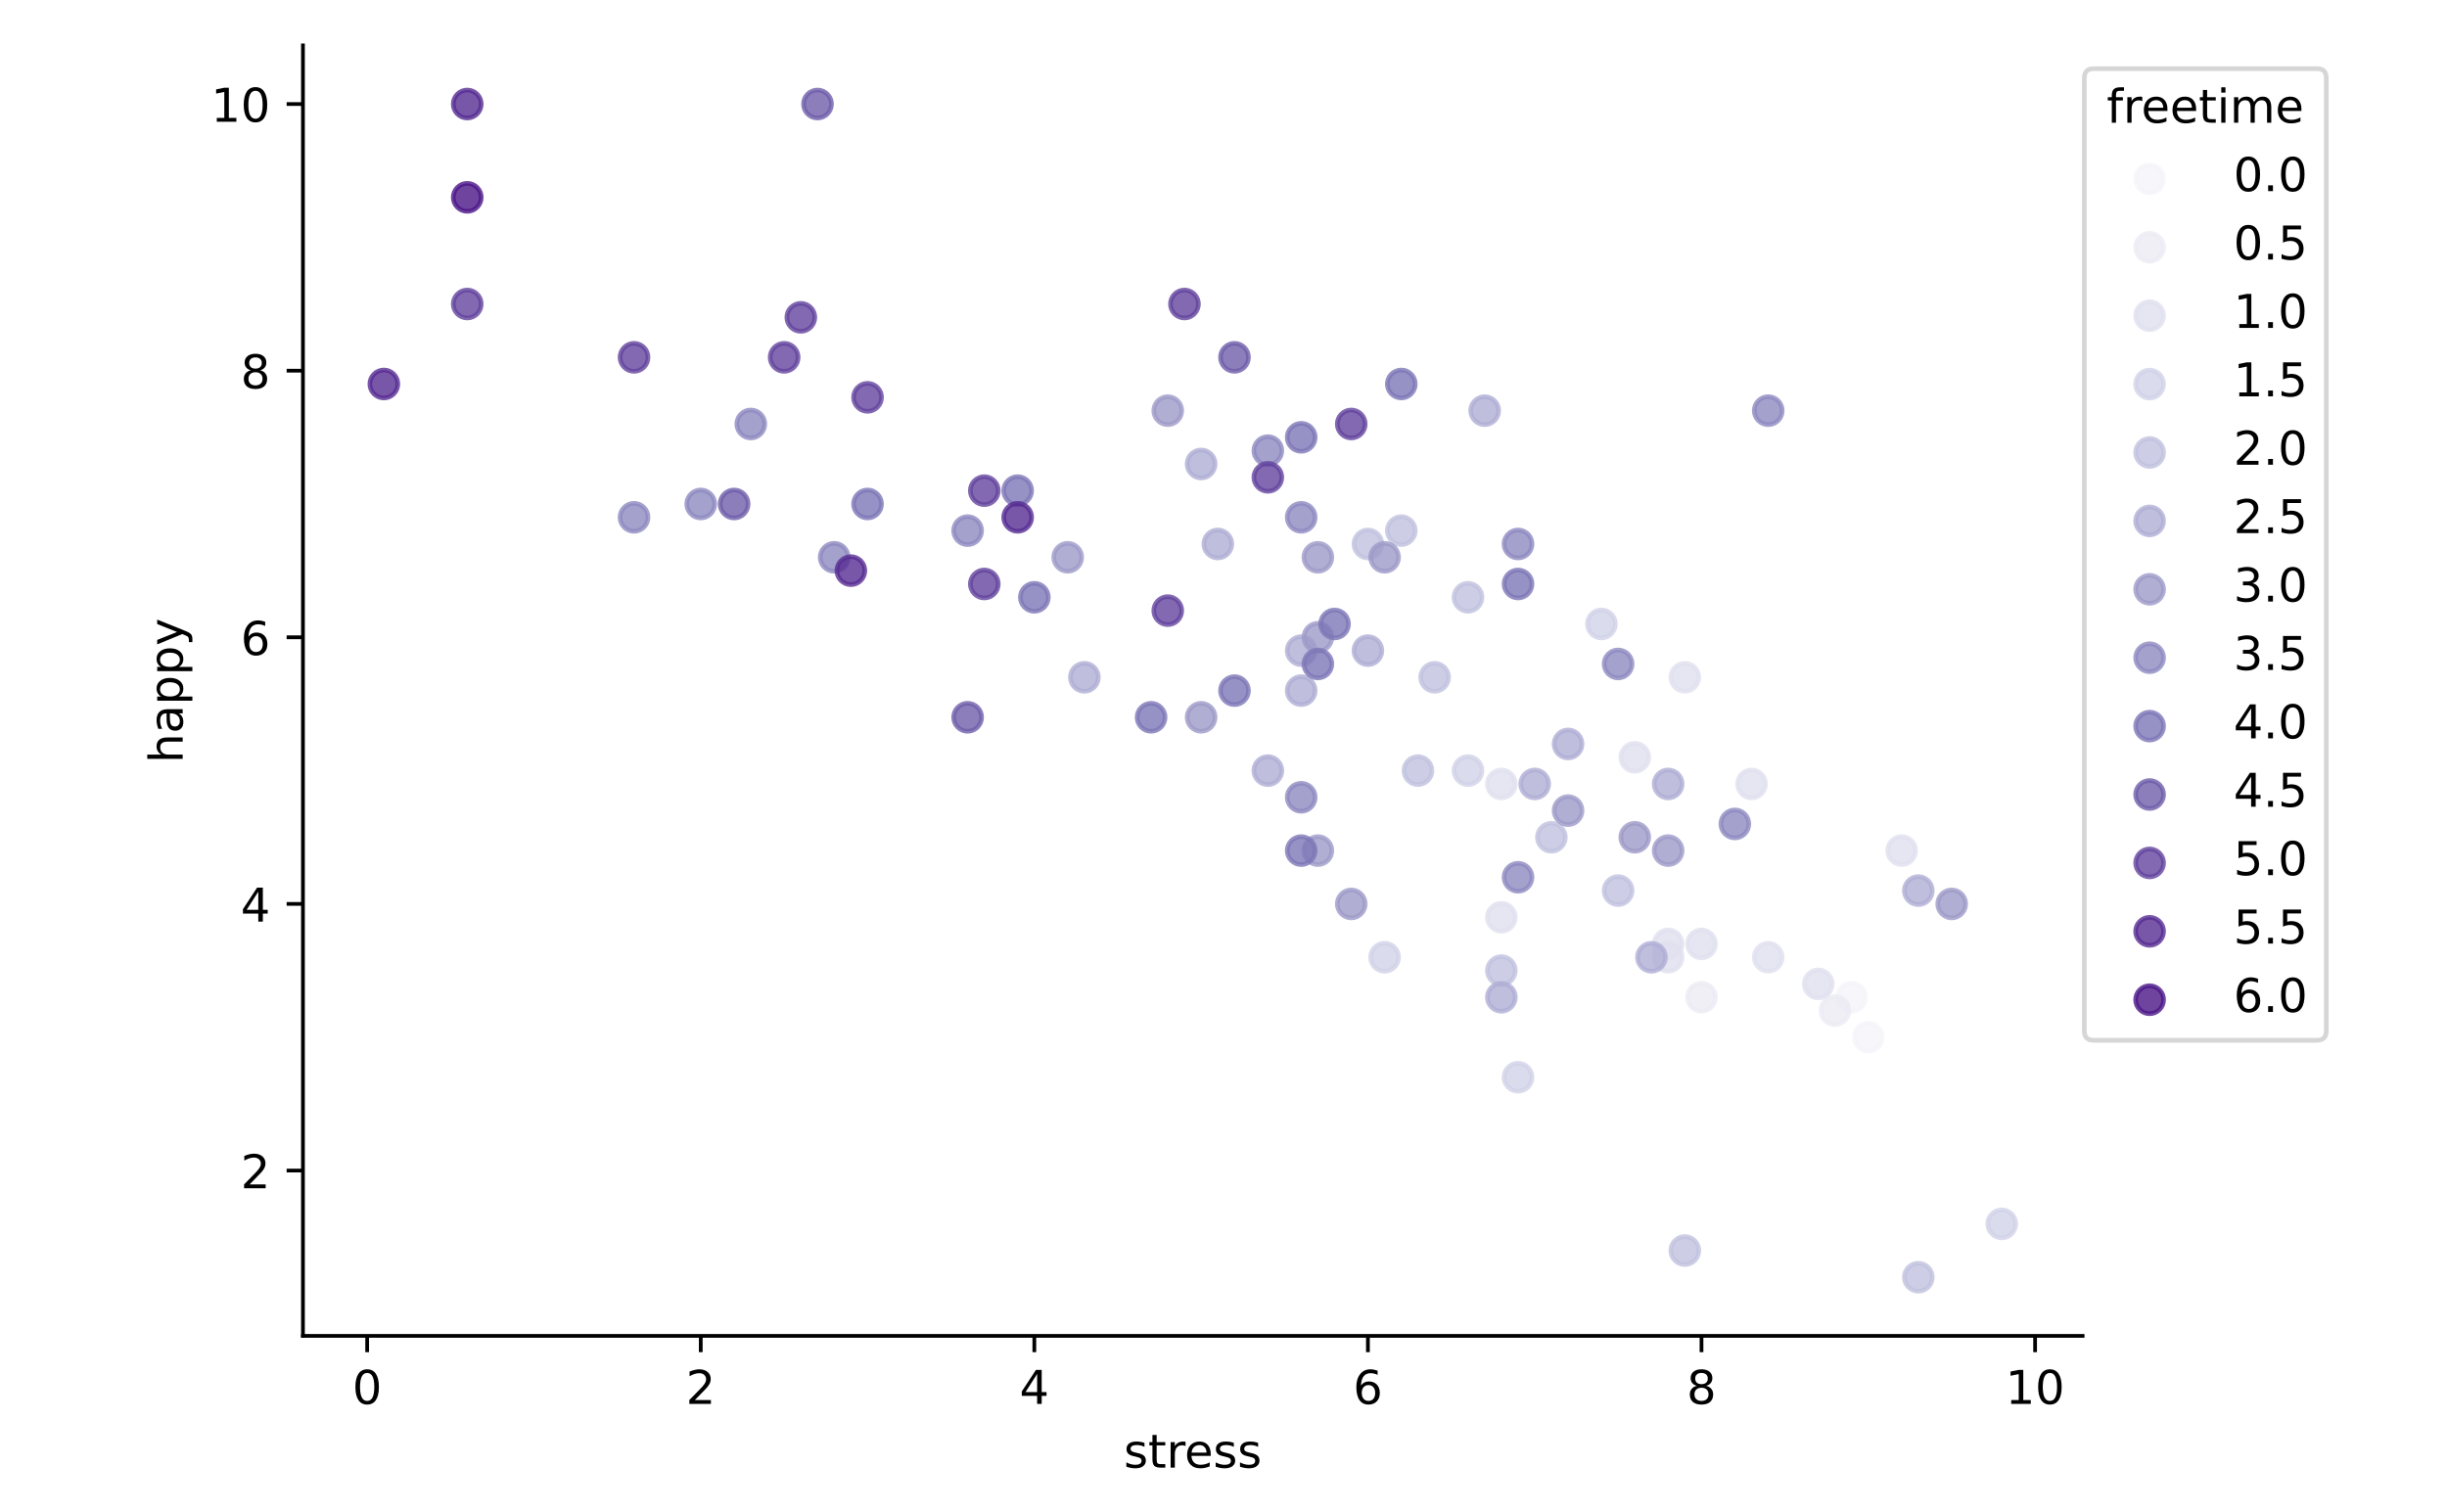 <?xml version="1.0" encoding="utf-8" standalone="no"?>
<!DOCTYPE svg PUBLIC "-//W3C//DTD SVG 1.1//EN"
  "http://www.w3.org/Graphics/SVG/1.1/DTD/svg11.dtd">
<!-- Created with matplotlib (https://matplotlib.org/) -->
<svg height="324.475pt" version="1.1" viewBox="0 0 525 324.475" width="525pt" xmlns="http://www.w3.org/2000/svg" xmlns:xlink="http://www.w3.org/1999/xlink">
 <defs>
  <style type="text/css">*{stroke-linecap:butt;stroke-linejoin:round;}</style>
 </defs>
 <g id="figure_1">
  <g id="patch_1">
   <path d="M 0 324.475 
L 525 324.475 
L 525 0 
L 0 0 
z
" style="fill:#ffffff;"/>
  </g>
  <g id="axes_1">
   <g id="patch_2">
    <path d="M 64.998 286.655 
L 446.824 286.655 
L 446.824 9.734 
L 64.998 9.734 
z
" style="fill:#ffffff;"/>
   </g>
   <g id="PathCollection_1">
    <defs>
     <path d="M 0 3 
C 0.796 3 1.559 2.684 2.121 2.121 
C 2.684 1.559 3 0.796 3 0 
C 3 -0.796 2.684 -1.559 2.121 -2.121 
C 1.559 -2.684 0.796 -3 0 -3 
C -0.796 -3 -1.559 -2.684 -2.121 -2.121 
C -2.684 -1.559 -3 -0.796 -3 0 
C -3 0.796 -2.684 1.559 -2.121 2.121 
C -1.559 2.684 -0.796 3 0 3 
z
" id="m2b349befde" style="stroke:#f5f3f8;stroke-opacity:0.8;"/>
    </defs>
    <g clip-path="url(#pa0e432841f)">
     <use style="fill:#f5f3f8;fill-opacity:0.8;stroke:#f5f3f8;stroke-opacity:0.8;" x="397.262" xlink:href="#m2b349befde" y="213.992"/>
     <use style="fill:#f5f3f8;fill-opacity:0.8;stroke:#f5f3f8;stroke-opacity:0.8;" x="400.84" xlink:href="#m2b349befde" y="222.574"/>
    </g>
   </g>
   <g id="PathCollection_2">
    <defs>
     <path d="M 0 3 
C 0.796 3 1.559 2.684 2.121 2.121 
C 2.684 1.559 3 0.796 3 0 
C 3 -0.796 2.684 -1.559 2.121 -2.121 
C 1.559 -2.684 0.796 -3 0 -3 
C -0.796 -3 -1.559 -2.684 -2.121 -2.121 
C -2.684 -1.559 -3 -0.796 -3 0 
C -3 0.796 -2.684 1.559 -2.121 2.121 
C -1.559 2.684 -0.796 3 0 3 
z
" id="m676ddf7c3f" style="stroke:#ecebf4;stroke-opacity:0.8;"/>
    </defs>
    <g clip-path="url(#pa0e432841f)">
     <use style="fill:#ecebf4;fill-opacity:0.8;stroke:#ecebf4;stroke-opacity:0.8;" x="393.683" xlink:href="#m676ddf7c3f" y="216.853"/>
     <use style="fill:#ecebf4;fill-opacity:0.8;stroke:#ecebf4;stroke-opacity:0.8;" x="365.055" xlink:href="#m676ddf7c3f" y="213.992"/>
    </g>
   </g>
   <g id="PathCollection_3">
    <defs>
     <path d="M 0 3 
C 0.796 3 1.559 2.684 2.121 2.121 
C 2.684 1.559 3 0.796 3 0 
C 3 -0.796 2.684 -1.559 2.121 -2.121 
C 1.559 -2.684 0.796 -3 0 -3 
C -0.796 -3 -1.559 -2.684 -2.121 -2.121 
C -2.684 -1.559 -3 -0.796 -3 0 
C -3 0.796 -2.684 1.559 -2.121 2.121 
C -1.559 2.684 -0.796 3 0 3 
z
" id="m9666d2ec7e" style="stroke:#e0e0ee;stroke-opacity:0.8;"/>
    </defs>
    <g clip-path="url(#pa0e432841f)">
     <use style="fill:#e0e0ee;fill-opacity:0.8;stroke:#e0e0ee;stroke-opacity:0.8;" x="407.997" xlink:href="#m9666d2ec7e" y="182.524"/>
     <use style="fill:#e0e0ee;fill-opacity:0.8;stroke:#e0e0ee;stroke-opacity:0.8;" x="361.477" xlink:href="#m9666d2ec7e" y="145.334"/>
     <use style="fill:#e0e0ee;fill-opacity:0.8;stroke:#e0e0ee;stroke-opacity:0.8;" x="379.369" xlink:href="#m9666d2ec7e" y="205.41"/>
     <use style="fill:#e0e0ee;fill-opacity:0.8;stroke:#e0e0ee;stroke-opacity:0.8;" x="322.113" xlink:href="#m9666d2ec7e" y="168.22"/>
     <use style="fill:#e0e0ee;fill-opacity:0.8;stroke:#e0e0ee;stroke-opacity:0.8;" x="350.741" xlink:href="#m9666d2ec7e" y="162.499"/>
     <use style="fill:#e0e0ee;fill-opacity:0.8;stroke:#e0e0ee;stroke-opacity:0.8;" x="357.898" xlink:href="#m9666d2ec7e" y="205.41"/>
     <use style="fill:#e0e0ee;fill-opacity:0.8;stroke:#e0e0ee;stroke-opacity:0.8;" x="322.113" xlink:href="#m9666d2ec7e" y="196.828"/>
     <use style="fill:#e0e0ee;fill-opacity:0.8;stroke:#e0e0ee;stroke-opacity:0.8;" x="375.791" xlink:href="#m9666d2ec7e" y="168.22"/>
     <use style="fill:#e0e0ee;fill-opacity:0.8;stroke:#e0e0ee;stroke-opacity:0.8;" x="365.055" xlink:href="#m9666d2ec7e" y="202.549"/>
     <use style="fill:#e0e0ee;fill-opacity:0.8;stroke:#e0e0ee;stroke-opacity:0.8;" x="357.898" xlink:href="#m9666d2ec7e" y="202.549"/>
     <use style="fill:#e0e0ee;fill-opacity:0.8;stroke:#e0e0ee;stroke-opacity:0.8;" x="390.105" xlink:href="#m9666d2ec7e" y="211.131"/>
    </g>
   </g>
   <g id="PathCollection_4">
    <defs>
     <path d="M 0 3 
C 0.796 3 1.559 2.684 2.121 2.121 
C 2.684 1.559 3 0.796 3 0 
C 3 -0.796 2.684 -1.559 2.121 -2.121 
C 1.559 -2.684 0.796 -3 0 -3 
C -0.796 -3 -1.559 -2.684 -2.121 -2.121 
C -2.684 -1.559 -3 -0.796 -3 0 
C -3 0.796 -2.684 1.559 -2.121 2.121 
C -1.559 2.684 -0.796 3 0 3 
z
" id="mfb2aeb2085" style="stroke:#d1d2e7;stroke-opacity:0.8;"/>
    </defs>
    <g clip-path="url(#pa0e432841f)">
     <use style="fill:#d1d2e7;fill-opacity:0.8;stroke:#d1d2e7;stroke-opacity:0.8;" x="429.468" xlink:href="#mfb2aeb2085" y="262.625"/>
     <use style="fill:#d1d2e7;fill-opacity:0.8;stroke:#d1d2e7;stroke-opacity:0.8;" x="343.584" xlink:href="#mfb2aeb2085" y="133.891"/>
     <use style="fill:#d1d2e7;fill-opacity:0.8;stroke:#d1d2e7;stroke-opacity:0.8;" x="297.064" xlink:href="#mfb2aeb2085" y="205.41"/>
     <use style="fill:#d1d2e7;fill-opacity:0.8;stroke:#d1d2e7;stroke-opacity:0.8;" x="325.692" xlink:href="#mfb2aeb2085" y="231.157"/>
     <use style="fill:#d1d2e7;fill-opacity:0.8;stroke:#d1d2e7;stroke-opacity:0.8;" x="314.956" xlink:href="#mfb2aeb2085" y="165.359"/>
    </g>
   </g>
   <g id="PathCollection_5">
    <defs>
     <path d="M 0 3 
C 0.796 3 1.559 2.684 2.121 2.121 
C 2.684 1.559 3 0.796 3 0 
C 3 -0.796 2.684 -1.559 2.121 -2.121 
C 1.559 -2.684 0.796 -3 0 -3 
C -0.796 -3 -1.559 -2.684 -2.121 -2.121 
C -2.684 -1.559 -3 -0.796 -3 0 
C -3 0.796 -2.684 1.559 -2.121 2.121 
C -1.559 2.684 -0.796 3 0 3 
z
" id="m8e63ea110e" style="stroke:#c0c1de;stroke-opacity:0.8;"/>
    </defs>
    <g clip-path="url(#pa0e432841f)">
     <use style="fill:#c0c1de;fill-opacity:0.8;stroke:#c0c1de;stroke-opacity:0.8;" x="314.956" xlink:href="#m8e63ea110e" y="128.17"/>
     <use style="fill:#c0c1de;fill-opacity:0.8;stroke:#c0c1de;stroke-opacity:0.8;" x="307.799" xlink:href="#m8e63ea110e" y="145.334"/>
     <use style="fill:#c0c1de;fill-opacity:0.8;stroke:#c0c1de;stroke-opacity:0.8;" x="411.576" xlink:href="#m8e63ea110e" y="274.068"/>
     <use style="fill:#c0c1de;fill-opacity:0.8;stroke:#c0c1de;stroke-opacity:0.8;" x="322.113" xlink:href="#m8e63ea110e" y="208.271"/>
     <use style="fill:#c0c1de;fill-opacity:0.8;stroke:#c0c1de;stroke-opacity:0.8;" x="361.477" xlink:href="#m8e63ea110e" y="268.347"/>
     <use style="fill:#c0c1de;fill-opacity:0.8;stroke:#c0c1de;stroke-opacity:0.8;" x="347.163" xlink:href="#m8e63ea110e" y="191.106"/>
     <use style="fill:#c0c1de;fill-opacity:0.8;stroke:#c0c1de;stroke-opacity:0.8;" x="304.221" xlink:href="#m8e63ea110e" y="165.359"/>
     <use style="fill:#c0c1de;fill-opacity:0.8;stroke:#c0c1de;stroke-opacity:0.8;" x="300.642" xlink:href="#m8e63ea110e" y="113.866"/>
     <use style="fill:#c0c1de;fill-opacity:0.8;stroke:#c0c1de;stroke-opacity:0.8;" x="332.849" xlink:href="#m8e63ea110e" y="179.663"/>
     <use style="fill:#c0c1de;fill-opacity:0.8;stroke:#c0c1de;stroke-opacity:0.8;" x="293.485" xlink:href="#m8e63ea110e" y="116.726"/>
    </g>
   </g>
   <g id="PathCollection_6">
    <defs>
     <path d="M 0 3 
C 0.796 3 1.559 2.684 2.121 2.121 
C 2.684 1.559 3 0.796 3 0 
C 3 -0.796 2.684 -1.559 2.121 -2.121 
C 1.559 -2.684 0.796 -3 0 -3 
C -0.796 -3 -1.559 -2.684 -2.121 -2.121 
C -2.684 -1.559 -3 -0.796 -3 0 
C -3 0.796 -2.684 1.559 -2.121 2.121 
C -1.559 2.684 -0.796 3 0 3 
z
" id="me9cb8b32c5" style="stroke:#afaed4;stroke-opacity:0.8;"/>
    </defs>
    <g clip-path="url(#pa0e432841f)">
     <use style="fill:#afaed4;fill-opacity:0.8;stroke:#afaed4;stroke-opacity:0.8;" x="318.535" xlink:href="#me9cb8b32c5" y="88.119"/>
     <use style="fill:#afaed4;fill-opacity:0.8;stroke:#afaed4;stroke-opacity:0.8;" x="279.171" xlink:href="#me9cb8b32c5" y="139.613"/>
     <use style="fill:#afaed4;fill-opacity:0.8;stroke:#afaed4;stroke-opacity:0.8;" x="232.651" xlink:href="#me9cb8b32c5" y="145.334"/>
     <use style="fill:#afaed4;fill-opacity:0.8;stroke:#afaed4;stroke-opacity:0.8;" x="322.113" xlink:href="#me9cb8b32c5" y="213.992"/>
     <use style="fill:#afaed4;fill-opacity:0.8;stroke:#afaed4;stroke-opacity:0.8;" x="336.427" xlink:href="#me9cb8b32c5" y="159.638"/>
     <use style="fill:#afaed4;fill-opacity:0.8;stroke:#afaed4;stroke-opacity:0.8;" x="293.485" xlink:href="#me9cb8b32c5" y="139.613"/>
     <use style="fill:#afaed4;fill-opacity:0.8;stroke:#afaed4;stroke-opacity:0.8;" x="257.7" xlink:href="#me9cb8b32c5" y="99.562"/>
     <use style="fill:#afaed4;fill-opacity:0.8;stroke:#afaed4;stroke-opacity:0.8;" x="357.898" xlink:href="#me9cb8b32c5" y="168.22"/>
     <use style="fill:#afaed4;fill-opacity:0.8;stroke:#afaed4;stroke-opacity:0.8;" x="354.32" xlink:href="#me9cb8b32c5" y="205.41"/>
     <use style="fill:#afaed4;fill-opacity:0.8;stroke:#afaed4;stroke-opacity:0.8;" x="411.576" xlink:href="#me9cb8b32c5" y="191.106"/>
     <use style="fill:#afaed4;fill-opacity:0.8;stroke:#afaed4;stroke-opacity:0.8;" x="279.171" xlink:href="#me9cb8b32c5" y="148.195"/>
     <use style="fill:#afaed4;fill-opacity:0.8;stroke:#afaed4;stroke-opacity:0.8;" x="272.014" xlink:href="#me9cb8b32c5" y="165.359"/>
     <use style="fill:#afaed4;fill-opacity:0.8;stroke:#afaed4;stroke-opacity:0.8;" x="261.279" xlink:href="#me9cb8b32c5" y="116.726"/>
     <use style="fill:#afaed4;fill-opacity:0.8;stroke:#afaed4;stroke-opacity:0.8;" x="329.27" xlink:href="#me9cb8b32c5" y="168.22"/>
    </g>
   </g>
   <g id="PathCollection_7">
    <defs>
     <path d="M 0 3 
C 0.796 3 1.559 2.684 2.121 2.121 
C 2.684 1.559 3 0.796 3 0 
C 3 -0.796 2.684 -1.559 2.121 -2.121 
C 1.559 -2.684 0.796 -3 0 -3 
C -0.796 -3 -1.559 -2.684 -2.121 -2.121 
C -2.684 -1.559 -3 -0.796 -3 0 
C -3 0.796 -2.684 1.559 -2.121 2.121 
C -1.559 2.684 -0.796 3 0 3 
z
" id="mc19053bc65" style="stroke:#9e9ac8;stroke-opacity:0.8;"/>
    </defs>
    <g clip-path="url(#pa0e432841f)">
     <use style="fill:#9e9ac8;fill-opacity:0.8;stroke:#9e9ac8;stroke-opacity:0.8;" x="350.741" xlink:href="#mc19053bc65" y="179.663"/>
     <use style="fill:#9e9ac8;fill-opacity:0.8;stroke:#9e9ac8;stroke-opacity:0.8;" x="357.898" xlink:href="#mc19053bc65" y="182.524"/>
     <use style="fill:#9e9ac8;fill-opacity:0.8;stroke:#9e9ac8;stroke-opacity:0.8;" x="282.75" xlink:href="#mc19053bc65" y="119.587"/>
     <use style="fill:#9e9ac8;fill-opacity:0.8;stroke:#9e9ac8;stroke-opacity:0.8;" x="297.064" xlink:href="#mc19053bc65" y="119.587"/>
     <use style="fill:#9e9ac8;fill-opacity:0.8;stroke:#9e9ac8;stroke-opacity:0.8;" x="282.75" xlink:href="#mc19053bc65" y="136.752"/>
     <use style="fill:#9e9ac8;fill-opacity:0.8;stroke:#9e9ac8;stroke-opacity:0.8;" x="250.543" xlink:href="#mc19053bc65" y="88.119"/>
     <use style="fill:#9e9ac8;fill-opacity:0.8;stroke:#9e9ac8;stroke-opacity:0.8;" x="336.427" xlink:href="#mc19053bc65" y="173.942"/>
     <use style="fill:#9e9ac8;fill-opacity:0.8;stroke:#9e9ac8;stroke-opacity:0.8;" x="229.072" xlink:href="#mc19053bc65" y="119.587"/>
     <use style="fill:#9e9ac8;fill-opacity:0.8;stroke:#9e9ac8;stroke-opacity:0.8;" x="282.75" xlink:href="#mc19053bc65" y="182.524"/>
     <use style="fill:#9e9ac8;fill-opacity:0.8;stroke:#9e9ac8;stroke-opacity:0.8;" x="257.7" xlink:href="#mc19053bc65" y="153.916"/>
     <use style="fill:#9e9ac8;fill-opacity:0.8;stroke:#9e9ac8;stroke-opacity:0.8;" x="418.733" xlink:href="#mc19053bc65" y="193.967"/>
     <use style="fill:#9e9ac8;fill-opacity:0.8;stroke:#9e9ac8;stroke-opacity:0.8;" x="289.907" xlink:href="#mc19053bc65" y="193.967"/>
    </g>
   </g>
   <g id="PathCollection_8">
    <defs>
     <path d="M 0 3 
C 0.796 3 1.559 2.684 2.121 2.121 
C 2.684 1.559 3 0.796 3 0 
C 3 -0.796 2.684 -1.559 2.121 -2.121 
C 1.559 -2.684 0.796 -3 0 -3 
C -0.796 -3 -1.559 -2.684 -2.121 -2.121 
C -2.684 -1.559 -3 -0.796 -3 0 
C -3 0.796 -2.684 1.559 -2.121 2.121 
C -1.559 2.684 -0.796 3 0 3 
z
" id="ma14b76b59b" style="stroke:#8d89c0;stroke-opacity:0.8;"/>
    </defs>
    <g clip-path="url(#pa0e432841f)">
     <use style="fill:#8d89c0;fill-opacity:0.8;stroke:#8d89c0;stroke-opacity:0.8;" x="279.171" xlink:href="#ma14b76b59b" y="171.081"/>
     <use style="fill:#8d89c0;fill-opacity:0.8;stroke:#8d89c0;stroke-opacity:0.8;" x="347.163" xlink:href="#ma14b76b59b" y="142.473"/>
     <use style="fill:#8d89c0;fill-opacity:0.8;stroke:#8d89c0;stroke-opacity:0.8;" x="372.212" xlink:href="#ma14b76b59b" y="176.802"/>
     <use style="fill:#8d89c0;fill-opacity:0.8;stroke:#8d89c0;stroke-opacity:0.8;" x="272.014" xlink:href="#ma14b76b59b" y="96.701"/>
     <use style="fill:#8d89c0;fill-opacity:0.8;stroke:#8d89c0;stroke-opacity:0.8;" x="325.692" xlink:href="#ma14b76b59b" y="116.726"/>
     <use style="fill:#8d89c0;fill-opacity:0.8;stroke:#8d89c0;stroke-opacity:0.8;" x="279.171" xlink:href="#ma14b76b59b" y="111.005"/>
     <use style="fill:#8d89c0;fill-opacity:0.8;stroke:#8d89c0;stroke-opacity:0.8;" x="379.369" xlink:href="#ma14b76b59b" y="88.119"/>
     <use style="fill:#8d89c0;fill-opacity:0.8;stroke:#8d89c0;stroke-opacity:0.8;" x="136.031" xlink:href="#ma14b76b59b" y="111.005"/>
     <use style="fill:#8d89c0;fill-opacity:0.8;stroke:#8d89c0;stroke-opacity:0.8;" x="325.692" xlink:href="#ma14b76b59b" y="188.245"/>
     <use style="fill:#8d89c0;fill-opacity:0.8;stroke:#8d89c0;stroke-opacity:0.8;" x="178.973" xlink:href="#ma14b76b59b" y="119.587"/>
     <use style="fill:#8d89c0;fill-opacity:0.8;stroke:#8d89c0;stroke-opacity:0.8;" x="150.345" xlink:href="#ma14b76b59b" y="108.144"/>
     <use style="fill:#8d89c0;fill-opacity:0.8;stroke:#8d89c0;stroke-opacity:0.8;" x="207.601" xlink:href="#ma14b76b59b" y="113.866"/>
     <use style="fill:#8d89c0;fill-opacity:0.8;stroke:#8d89c0;stroke-opacity:0.8;" x="161.081" xlink:href="#ma14b76b59b" y="90.98"/>
    </g>
   </g>
   <g id="PathCollection_9">
    <defs>
     <path d="M 0 3 
C 0.796 3 1.559 2.684 2.121 2.121 
C 2.684 1.559 3 0.796 3 0 
C 3 -0.796 2.684 -1.559 2.121 -2.121 
C 1.559 -2.684 0.796 -3 0 -3 
C -0.796 -3 -1.559 -2.684 -2.121 -2.121 
C -2.684 -1.559 -3 -0.796 -3 0 
C -3 0.796 -2.684 1.559 -2.121 2.121 
C -1.559 2.684 -0.796 3 0 3 
z
" id="m8108c000b2" style="stroke:#7d77b7;stroke-opacity:0.8;"/>
    </defs>
    <g clip-path="url(#pa0e432841f)">
     <use style="fill:#7d77b7;fill-opacity:0.8;stroke:#7d77b7;stroke-opacity:0.8;" x="279.171" xlink:href="#m8108c000b2" y="93.84"/>
     <use style="fill:#7d77b7;fill-opacity:0.8;stroke:#7d77b7;stroke-opacity:0.8;" x="300.642" xlink:href="#m8108c000b2" y="82.397"/>
     <use style="fill:#7d77b7;fill-opacity:0.8;stroke:#7d77b7;stroke-opacity:0.8;" x="282.75" xlink:href="#m8108c000b2" y="142.473"/>
     <use style="fill:#7d77b7;fill-opacity:0.8;stroke:#7d77b7;stroke-opacity:0.8;" x="325.692" xlink:href="#m8108c000b2" y="125.309"/>
     <use style="fill:#7d77b7;fill-opacity:0.8;stroke:#7d77b7;stroke-opacity:0.8;" x="279.171" xlink:href="#m8108c000b2" y="182.524"/>
     <use style="fill:#7d77b7;fill-opacity:0.8;stroke:#7d77b7;stroke-opacity:0.8;" x="246.965" xlink:href="#m8108c000b2" y="153.916"/>
     <use style="fill:#7d77b7;fill-opacity:0.8;stroke:#7d77b7;stroke-opacity:0.8;" x="264.857" xlink:href="#m8108c000b2" y="148.195"/>
     <use style="fill:#7d77b7;fill-opacity:0.8;stroke:#7d77b7;stroke-opacity:0.8;" x="286.328" xlink:href="#m8108c000b2" y="133.891"/>
     <use style="fill:#7d77b7;fill-opacity:0.8;stroke:#7d77b7;stroke-opacity:0.8;" x="218.337" xlink:href="#m8108c000b2" y="105.283"/>
     <use style="fill:#7d77b7;fill-opacity:0.8;stroke:#7d77b7;stroke-opacity:0.8;" x="186.13" xlink:href="#m8108c000b2" y="108.144"/>
     <use style="fill:#7d77b7;fill-opacity:0.8;stroke:#7d77b7;stroke-opacity:0.8;" x="221.915" xlink:href="#m8108c000b2" y="128.17"/>
    </g>
   </g>
   <g id="PathCollection_10">
    <defs>
     <path d="M 0 3 
C 0.796 3 1.559 2.684 2.121 2.121 
C 2.684 1.559 3 0.796 3 0 
C 3 -0.796 2.684 -1.559 2.121 -2.121 
C 1.559 -2.684 0.796 -3 0 -3 
C -0.796 -3 -1.559 -2.684 -2.121 -2.121 
C -2.684 -1.559 -3 -0.796 -3 0 
C -3 0.796 -2.684 1.559 -2.121 2.121 
C -1.559 2.684 -0.796 3 0 3 
z
" id="m40d794ba81" style="stroke:#705eaa;stroke-opacity:0.8;"/>
    </defs>
    <g clip-path="url(#pa0e432841f)">
     <use style="fill:#705eaa;fill-opacity:0.8;stroke:#705eaa;stroke-opacity:0.8;" x="264.857" xlink:href="#m40d794ba81" y="76.676"/>
     <use style="fill:#705eaa;fill-opacity:0.8;stroke:#705eaa;stroke-opacity:0.8;" x="175.395" xlink:href="#m40d794ba81" y="22.322"/>
     <use style="fill:#705eaa;fill-opacity:0.8;stroke:#705eaa;stroke-opacity:0.8;" x="157.502" xlink:href="#m40d794ba81" y="108.144"/>
     <use style="fill:#705eaa;fill-opacity:0.8;stroke:#705eaa;stroke-opacity:0.8;" x="207.601" xlink:href="#m40d794ba81" y="153.916"/>
    </g>
   </g>
   <g id="PathCollection_11">
    <defs>
     <path d="M 0 3 
C 0.796 3 1.559 2.684 2.121 2.121 
C 2.684 1.559 3 0.796 3 0 
C 3 -0.796 2.684 -1.559 2.121 -2.121 
C 1.559 -2.684 0.796 -3 0 -3 
C -0.796 -3 -1.559 -2.684 -2.121 -2.121 
C -2.684 -1.559 -3 -0.796 -3 0 
C -3 0.796 -2.684 1.559 -2.121 2.121 
C -1.559 2.684 -0.796 3 0 3 
z
" id="mefd69ffb1a" style="stroke:#63449d;stroke-opacity:0.8;"/>
    </defs>
    <g clip-path="url(#pa0e432841f)">
     <use style="fill:#63449d;fill-opacity:0.8;stroke:#63449d;stroke-opacity:0.8;" x="289.907" xlink:href="#mefd69ffb1a" y="90.98"/>
     <use style="fill:#63449d;fill-opacity:0.8;stroke:#63449d;stroke-opacity:0.8;" x="254.122" xlink:href="#mefd69ffb1a" y="65.233"/>
     <use style="fill:#63449d;fill-opacity:0.8;stroke:#63449d;stroke-opacity:0.8;" x="250.543" xlink:href="#mefd69ffb1a" y="131.03"/>
     <use style="fill:#63449d;fill-opacity:0.8;stroke:#63449d;stroke-opacity:0.8;" x="272.014" xlink:href="#mefd69ffb1a" y="102.423"/>
     <use style="fill:#63449d;fill-opacity:0.8;stroke:#63449d;stroke-opacity:0.8;" x="211.18" xlink:href="#mefd69ffb1a" y="125.309"/>
     <use style="fill:#63449d;fill-opacity:0.8;stroke:#63449d;stroke-opacity:0.8;" x="171.816" xlink:href="#mefd69ffb1a" y="68.094"/>
     <use style="fill:#63449d;fill-opacity:0.8;stroke:#63449d;stroke-opacity:0.8;" x="186.13" xlink:href="#mefd69ffb1a" y="85.258"/>
     <use style="fill:#63449d;fill-opacity:0.8;stroke:#63449d;stroke-opacity:0.8;" x="168.238" xlink:href="#mefd69ffb1a" y="76.676"/>
     <use style="fill:#63449d;fill-opacity:0.8;stroke:#63449d;stroke-opacity:0.8;" x="100.246" xlink:href="#mefd69ffb1a" y="65.233"/>
     <use style="fill:#63449d;fill-opacity:0.8;stroke:#63449d;stroke-opacity:0.8;" x="136.031" xlink:href="#mefd69ffb1a" y="76.676"/>
     <use style="fill:#63449d;fill-opacity:0.8;stroke:#63449d;stroke-opacity:0.8;" x="211.18" xlink:href="#mefd69ffb1a" y="105.283"/>
    </g>
   </g>
   <g id="PathCollection_12">
    <defs>
     <path d="M 0 3 
C 0.796 3 1.559 2.684 2.121 2.121 
C 2.684 1.559 3 0.796 3 0 
C 3 -0.796 2.684 -1.559 2.121 -2.121 
C 1.559 -2.684 0.796 -3 0 -3 
C -0.796 -3 -1.559 -2.684 -2.121 -2.121 
C -2.684 -1.559 -3 -0.796 -3 0 
C -3 0.796 -2.684 1.559 -2.121 2.121 
C -1.559 2.684 -0.796 3 0 3 
z
" id="med7b8d5843" style="stroke:#572c92;stroke-opacity:0.8;"/>
    </defs>
    <g clip-path="url(#pa0e432841f)">
     <use style="fill:#572c92;fill-opacity:0.8;stroke:#572c92;stroke-opacity:0.8;" x="182.552" xlink:href="#med7b8d5843" y="122.448"/>
     <use style="fill:#572c92;fill-opacity:0.8;stroke:#572c92;stroke-opacity:0.8;" x="82.354" xlink:href="#med7b8d5843" y="82.397"/>
     <use style="fill:#572c92;fill-opacity:0.8;stroke:#572c92;stroke-opacity:0.8;" x="100.246" xlink:href="#med7b8d5843" y="22.322"/>
     <use style="fill:#572c92;fill-opacity:0.8;stroke:#572c92;stroke-opacity:0.8;" x="218.337" xlink:href="#med7b8d5843" y="111.005"/>
    </g>
   </g>
   <g id="PathCollection_13">
    <defs>
     <path d="M 0 3 
C 0.796 3 1.559 2.684 2.121 2.121 
C 2.684 1.559 3 0.796 3 0 
C 3 -0.796 2.684 -1.559 2.121 -2.121 
C 1.559 -2.684 0.796 -3 0 -3 
C -0.796 -3 -1.559 -2.684 -2.121 -2.121 
C -2.684 -1.559 -3 -0.796 -3 0 
C -3 0.796 -2.684 1.559 -2.121 2.121 
C -1.559 2.684 -0.796 3 0 3 
z
" id="meac03800d2" style="stroke:#4b1687;stroke-opacity:0.8;"/>
    </defs>
    <g clip-path="url(#pa0e432841f)">
     <use style="fill:#4b1687;fill-opacity:0.8;stroke:#4b1687;stroke-opacity:0.8;" x="100.246" xlink:href="#meac03800d2" y="42.347"/>
    </g>
   </g>
   <g id="matplotlib.axis_1">
    <g id="xtick_1">
     <g id="line2d_1">
      <defs>
       <path d="M 0 0 
L 0 3.5 
" id="m8a6026ea52" style="stroke:#000000;stroke-width:0.8;"/>
      </defs>
      <g>
       <use style="stroke:#000000;stroke-width:0.8;" x="78.775" xlink:href="#m8a6026ea52" y="286.655"/>
      </g>
     </g>
     <g id="text_1">
      <!-- 0 -->
      <g transform="translate(75.594 301.254)scale(0.1 -0.1)">
       <defs>
        <path d="M 31.781 66.406 
Q 24.172 66.406 20.328 58.906 
Q 16.5 51.422 16.5 36.375 
Q 16.5 21.391 20.328 13.891 
Q 24.172 6.391 31.781 6.391 
Q 39.453 6.391 43.281 13.891 
Q 47.125 21.391 47.125 36.375 
Q 47.125 51.422 43.281 58.906 
Q 39.453 66.406 31.781 66.406 
z
M 31.781 74.219 
Q 44.047 74.219 50.516 64.516 
Q 56.984 54.828 56.984 36.375 
Q 56.984 17.969 50.516 8.266 
Q 44.047 -1.422 31.781 -1.422 
Q 19.531 -1.422 13.062 8.266 
Q 6.594 17.969 6.594 36.375 
Q 6.594 54.828 13.062 64.516 
Q 19.531 74.219 31.781 74.219 
z
" id="DejaVuSans-48"/>
       </defs>
       <use xlink:href="#DejaVuSans-48"/>
      </g>
     </g>
    </g>
    <g id="xtick_2">
     <g id="line2d_2">
      <g>
       <use style="stroke:#000000;stroke-width:0.8;" x="150.345" xlink:href="#m8a6026ea52" y="286.655"/>
      </g>
     </g>
     <g id="text_2">
      <!-- 2 -->
      <g transform="translate(147.164 301.254)scale(0.1 -0.1)">
       <defs>
        <path d="M 19.188 8.297 
L 53.609 8.297 
L 53.609 0 
L 7.328 0 
L 7.328 8.297 
Q 12.938 14.109 22.625 23.891 
Q 32.328 33.688 34.812 36.531 
Q 39.547 41.844 41.422 45.531 
Q 43.312 49.219 43.312 52.781 
Q 43.312 58.594 39.234 62.25 
Q 35.156 65.922 28.609 65.922 
Q 23.969 65.922 18.812 64.312 
Q 13.672 62.703 7.812 59.422 
L 7.812 69.391 
Q 13.766 71.781 18.938 73 
Q 24.125 74.219 28.422 74.219 
Q 39.75 74.219 46.484 68.547 
Q 53.219 62.891 53.219 53.422 
Q 53.219 48.922 51.531 44.891 
Q 49.859 40.875 45.406 35.406 
Q 44.188 33.984 37.641 27.219 
Q 31.109 20.453 19.188 8.297 
z
" id="DejaVuSans-50"/>
       </defs>
       <use xlink:href="#DejaVuSans-50"/>
      </g>
     </g>
    </g>
    <g id="xtick_3">
     <g id="line2d_3">
      <g>
       <use style="stroke:#000000;stroke-width:0.8;" x="221.915" xlink:href="#m8a6026ea52" y="286.655"/>
      </g>
     </g>
     <g id="text_3">
      <!-- 4 -->
      <g transform="translate(218.734 301.254)scale(0.1 -0.1)">
       <defs>
        <path d="M 37.797 64.312 
L 12.891 25.391 
L 37.797 25.391 
z
M 35.203 72.906 
L 47.609 72.906 
L 47.609 25.391 
L 58.016 25.391 
L 58.016 17.188 
L 47.609 17.188 
L 47.609 0 
L 37.797 0 
L 37.797 17.188 
L 4.891 17.188 
L 4.891 26.703 
z
" id="DejaVuSans-52"/>
       </defs>
       <use xlink:href="#DejaVuSans-52"/>
      </g>
     </g>
    </g>
    <g id="xtick_4">
     <g id="line2d_4">
      <g>
       <use style="stroke:#000000;stroke-width:0.8;" x="293.485" xlink:href="#m8a6026ea52" y="286.655"/>
      </g>
     </g>
     <g id="text_4">
      <!-- 6 -->
      <g transform="translate(290.304 301.254)scale(0.1 -0.1)">
       <defs>
        <path d="M 33.016 40.375 
Q 26.375 40.375 22.484 35.828 
Q 18.609 31.297 18.609 23.391 
Q 18.609 15.531 22.484 10.953 
Q 26.375 6.391 33.016 6.391 
Q 39.656 6.391 43.531 10.953 
Q 47.406 15.531 47.406 23.391 
Q 47.406 31.297 43.531 35.828 
Q 39.656 40.375 33.016 40.375 
z
M 52.594 71.297 
L 52.594 62.312 
Q 48.875 64.062 45.094 64.984 
Q 41.312 65.922 37.594 65.922 
Q 27.828 65.922 22.672 59.328 
Q 17.531 52.734 16.797 39.406 
Q 19.672 43.656 24.016 45.922 
Q 28.375 48.188 33.594 48.188 
Q 44.578 48.188 50.953 41.516 
Q 57.328 34.859 57.328 23.391 
Q 57.328 12.156 50.688 5.359 
Q 44.047 -1.422 33.016 -1.422 
Q 20.359 -1.422 13.672 8.266 
Q 6.984 17.969 6.984 36.375 
Q 6.984 53.656 15.188 63.938 
Q 23.391 74.219 37.203 74.219 
Q 40.922 74.219 44.703 73.484 
Q 48.484 72.75 52.594 71.297 
z
" id="DejaVuSans-54"/>
       </defs>
       <use xlink:href="#DejaVuSans-54"/>
      </g>
     </g>
    </g>
    <g id="xtick_5">
     <g id="line2d_5">
      <g>
       <use style="stroke:#000000;stroke-width:0.8;" x="365.055" xlink:href="#m8a6026ea52" y="286.655"/>
      </g>
     </g>
     <g id="text_5">
      <!-- 8 -->
      <g transform="translate(361.874 301.254)scale(0.1 -0.1)">
       <defs>
        <path d="M 31.781 34.625 
Q 24.75 34.625 20.719 30.859 
Q 16.703 27.094 16.703 20.516 
Q 16.703 13.922 20.719 10.156 
Q 24.75 6.391 31.781 6.391 
Q 38.812 6.391 42.859 10.172 
Q 46.922 13.969 46.922 20.516 
Q 46.922 27.094 42.891 30.859 
Q 38.875 34.625 31.781 34.625 
z
M 21.922 38.812 
Q 15.578 40.375 12.031 44.719 
Q 8.5 49.078 8.5 55.328 
Q 8.5 64.062 14.719 69.141 
Q 20.953 74.219 31.781 74.219 
Q 42.672 74.219 48.875 69.141 
Q 55.078 64.062 55.078 55.328 
Q 55.078 49.078 51.531 44.719 
Q 48 40.375 41.703 38.812 
Q 48.828 37.156 52.797 32.312 
Q 56.781 27.484 56.781 20.516 
Q 56.781 9.906 50.312 4.234 
Q 43.844 -1.422 31.781 -1.422 
Q 19.734 -1.422 13.25 4.234 
Q 6.781 9.906 6.781 20.516 
Q 6.781 27.484 10.781 32.312 
Q 14.797 37.156 21.922 38.812 
z
M 18.312 54.391 
Q 18.312 48.734 21.844 45.562 
Q 25.391 42.391 31.781 42.391 
Q 38.141 42.391 41.719 45.562 
Q 45.312 48.734 45.312 54.391 
Q 45.312 60.062 41.719 63.234 
Q 38.141 66.406 31.781 66.406 
Q 25.391 66.406 21.844 63.234 
Q 18.312 60.062 18.312 54.391 
z
" id="DejaVuSans-56"/>
       </defs>
       <use xlink:href="#DejaVuSans-56"/>
      </g>
     </g>
    </g>
    <g id="xtick_6">
     <g id="line2d_6">
      <g>
       <use style="stroke:#000000;stroke-width:0.8;" x="436.625" xlink:href="#m8a6026ea52" y="286.655"/>
      </g>
     </g>
     <g id="text_6">
      <!-- 10 -->
      <g transform="translate(430.263 301.254)scale(0.1 -0.1)">
       <defs>
        <path d="M 12.406 8.297 
L 28.516 8.297 
L 28.516 63.922 
L 10.984 60.406 
L 10.984 69.391 
L 28.422 72.906 
L 38.281 72.906 
L 38.281 8.297 
L 54.391 8.297 
L 54.391 0 
L 12.406 0 
z
" id="DejaVuSans-49"/>
       </defs>
       <use xlink:href="#DejaVuSans-49"/>
       <use x="63.623" xlink:href="#DejaVuSans-48"/>
      </g>
     </g>
    </g>
    <g id="text_7">
     <!-- stress -->
     <g transform="translate(241.117 314.932)scale(0.1 -0.1)">
      <defs>
       <path d="M 44.281 53.078 
L 44.281 44.578 
Q 40.484 46.531 36.375 47.5 
Q 32.281 48.484 27.875 48.484 
Q 21.188 48.484 17.844 46.438 
Q 14.5 44.391 14.5 40.281 
Q 14.5 37.156 16.891 35.375 
Q 19.281 33.594 26.516 31.984 
L 29.594 31.297 
Q 39.156 29.25 43.188 25.516 
Q 47.219 21.781 47.219 15.094 
Q 47.219 7.469 41.188 3.016 
Q 35.156 -1.422 24.609 -1.422 
Q 20.219 -1.422 15.453 -0.562 
Q 10.688 0.297 5.422 2 
L 5.422 11.281 
Q 10.406 8.688 15.234 7.391 
Q 20.062 6.109 24.812 6.109 
Q 31.156 6.109 34.562 8.281 
Q 37.984 10.453 37.984 14.406 
Q 37.984 18.062 35.516 20.016 
Q 33.062 21.969 24.703 23.781 
L 21.578 24.516 
Q 13.234 26.266 9.516 29.906 
Q 5.812 33.547 5.812 39.891 
Q 5.812 47.609 11.281 51.797 
Q 16.75 56 26.812 56 
Q 31.781 56 36.172 55.266 
Q 40.578 54.547 44.281 53.078 
z
" id="DejaVuSans-115"/>
       <path d="M 18.312 70.219 
L 18.312 54.688 
L 36.812 54.688 
L 36.812 47.703 
L 18.312 47.703 
L 18.312 18.016 
Q 18.312 11.328 20.141 9.422 
Q 21.969 7.516 27.594 7.516 
L 36.812 7.516 
L 36.812 0 
L 27.594 0 
Q 17.188 0 13.234 3.875 
Q 9.281 7.766 9.281 18.016 
L 9.281 47.703 
L 2.688 47.703 
L 2.688 54.688 
L 9.281 54.688 
L 9.281 70.219 
z
" id="DejaVuSans-116"/>
       <path d="M 41.109 46.297 
Q 39.594 47.172 37.812 47.578 
Q 36.031 48 33.891 48 
Q 26.266 48 22.188 43.047 
Q 18.109 38.094 18.109 28.812 
L 18.109 0 
L 9.078 0 
L 9.078 54.688 
L 18.109 54.688 
L 18.109 46.188 
Q 20.953 51.172 25.484 53.578 
Q 30.031 56 36.531 56 
Q 37.453 56 38.578 55.875 
Q 39.703 55.766 41.062 55.516 
z
" id="DejaVuSans-114"/>
       <path d="M 56.203 29.594 
L 56.203 25.203 
L 14.891 25.203 
Q 15.484 15.922 20.484 11.062 
Q 25.484 6.203 34.422 6.203 
Q 39.594 6.203 44.453 7.469 
Q 49.312 8.734 54.109 11.281 
L 54.109 2.781 
Q 49.266 0.734 44.188 -0.344 
Q 39.109 -1.422 33.891 -1.422 
Q 20.797 -1.422 13.156 6.188 
Q 5.516 13.812 5.516 26.812 
Q 5.516 40.234 12.766 48.109 
Q 20.016 56 32.328 56 
Q 43.359 56 49.781 48.891 
Q 56.203 41.797 56.203 29.594 
z
M 47.219 32.234 
Q 47.125 39.594 43.094 43.984 
Q 39.062 48.391 32.422 48.391 
Q 24.906 48.391 20.391 44.141 
Q 15.875 39.891 15.188 32.172 
z
" id="DejaVuSans-101"/>
      </defs>
      <use xlink:href="#DejaVuSans-115"/>
      <use x="52.1" xlink:href="#DejaVuSans-116"/>
      <use x="91.309" xlink:href="#DejaVuSans-114"/>
      <use x="130.172" xlink:href="#DejaVuSans-101"/>
      <use x="191.695" xlink:href="#DejaVuSans-115"/>
      <use x="243.795" xlink:href="#DejaVuSans-115"/>
     </g>
    </g>
   </g>
   <g id="matplotlib.axis_2">
    <g id="ytick_1">
     <g id="line2d_7">
      <defs>
       <path d="M 0 0 
L -3.5 0 
" id="m5bba0ac3b7" style="stroke:#000000;stroke-width:0.8;"/>
      </defs>
      <g>
       <use style="stroke:#000000;stroke-width:0.8;" x="64.998" xlink:href="#m5bba0ac3b7" y="251.182"/>
      </g>
     </g>
     <g id="text_8">
      <!-- 2 -->
      <g transform="translate(51.635 254.981)scale(0.1 -0.1)">
       <use xlink:href="#DejaVuSans-50"/>
      </g>
     </g>
    </g>
    <g id="ytick_2">
     <g id="line2d_8">
      <g>
       <use style="stroke:#000000;stroke-width:0.8;" x="64.998" xlink:href="#m5bba0ac3b7" y="193.967"/>
      </g>
     </g>
     <g id="text_9">
      <!-- 4 -->
      <g transform="translate(51.635 197.766)scale(0.1 -0.1)">
       <use xlink:href="#DejaVuSans-52"/>
      </g>
     </g>
    </g>
    <g id="ytick_3">
     <g id="line2d_9">
      <g>
       <use style="stroke:#000000;stroke-width:0.8;" x="64.998" xlink:href="#m5bba0ac3b7" y="136.752"/>
      </g>
     </g>
     <g id="text_10">
      <!-- 6 -->
      <g transform="translate(51.635 140.551)scale(0.1 -0.1)">
       <use xlink:href="#DejaVuSans-54"/>
      </g>
     </g>
    </g>
    <g id="ytick_4">
     <g id="line2d_10">
      <g>
       <use style="stroke:#000000;stroke-width:0.8;" x="64.998" xlink:href="#m5bba0ac3b7" y="79.537"/>
      </g>
     </g>
     <g id="text_11">
      <!-- 8 -->
      <g transform="translate(51.635 83.336)scale(0.1 -0.1)">
       <use xlink:href="#DejaVuSans-56"/>
      </g>
     </g>
    </g>
    <g id="ytick_5">
     <g id="line2d_11">
      <g>
       <use style="stroke:#000000;stroke-width:0.8;" x="64.998" xlink:href="#m5bba0ac3b7" y="22.322"/>
      </g>
     </g>
     <g id="text_12">
      <!-- 10 -->
      <g transform="translate(45.273 26.121)scale(0.1 -0.1)">
       <use xlink:href="#DejaVuSans-49"/>
       <use x="63.623" xlink:href="#DejaVuSans-48"/>
      </g>
     </g>
    </g>
    <g id="text_13">
     <!-- happy -->
     <g transform="translate(39.193 163.735)rotate(-90)scale(0.1 -0.1)">
      <defs>
       <path d="M 54.891 33.016 
L 54.891 0 
L 45.906 0 
L 45.906 32.719 
Q 45.906 40.484 42.875 44.328 
Q 39.844 48.188 33.797 48.188 
Q 26.516 48.188 22.312 43.547 
Q 18.109 38.922 18.109 30.906 
L 18.109 0 
L 9.078 0 
L 9.078 75.984 
L 18.109 75.984 
L 18.109 46.188 
Q 21.344 51.125 25.703 53.562 
Q 30.078 56 35.797 56 
Q 45.219 56 50.047 50.172 
Q 54.891 44.344 54.891 33.016 
z
" id="DejaVuSans-104"/>
       <path d="M 34.281 27.484 
Q 23.391 27.484 19.188 25 
Q 14.984 22.516 14.984 16.5 
Q 14.984 11.719 18.141 8.906 
Q 21.297 6.109 26.703 6.109 
Q 34.188 6.109 38.703 11.406 
Q 43.219 16.703 43.219 25.484 
L 43.219 27.484 
z
M 52.203 31.203 
L 52.203 0 
L 43.219 0 
L 43.219 8.297 
Q 40.141 3.328 35.547 0.953 
Q 30.953 -1.422 24.312 -1.422 
Q 15.922 -1.422 10.953 3.297 
Q 6 8.016 6 15.922 
Q 6 25.141 12.172 29.828 
Q 18.359 34.516 30.609 34.516 
L 43.219 34.516 
L 43.219 35.406 
Q 43.219 41.609 39.141 45 
Q 35.062 48.391 27.688 48.391 
Q 23 48.391 18.547 47.266 
Q 14.109 46.141 10.016 43.891 
L 10.016 52.203 
Q 14.938 54.109 19.578 55.047 
Q 24.219 56 28.609 56 
Q 40.484 56 46.344 49.844 
Q 52.203 43.703 52.203 31.203 
z
" id="DejaVuSans-97"/>
       <path d="M 18.109 8.203 
L 18.109 -20.797 
L 9.078 -20.797 
L 9.078 54.688 
L 18.109 54.688 
L 18.109 46.391 
Q 20.953 51.266 25.266 53.625 
Q 29.594 56 35.594 56 
Q 45.562 56 51.781 48.094 
Q 58.016 40.188 58.016 27.297 
Q 58.016 14.406 51.781 6.484 
Q 45.562 -1.422 35.594 -1.422 
Q 29.594 -1.422 25.266 0.953 
Q 20.953 3.328 18.109 8.203 
z
M 48.688 27.297 
Q 48.688 37.203 44.609 42.844 
Q 40.531 48.484 33.406 48.484 
Q 26.266 48.484 22.188 42.844 
Q 18.109 37.203 18.109 27.297 
Q 18.109 17.391 22.188 11.75 
Q 26.266 6.109 33.406 6.109 
Q 40.531 6.109 44.609 11.75 
Q 48.688 17.391 48.688 27.297 
z
" id="DejaVuSans-112"/>
       <path d="M 32.172 -5.078 
Q 28.375 -14.844 24.75 -17.812 
Q 21.141 -20.797 15.094 -20.797 
L 7.906 -20.797 
L 7.906 -13.281 
L 13.188 -13.281 
Q 16.891 -13.281 18.938 -11.516 
Q 21 -9.766 23.484 -3.219 
L 25.094 0.875 
L 2.984 54.688 
L 12.5 54.688 
L 29.594 11.922 
L 46.688 54.688 
L 56.203 54.688 
z
" id="DejaVuSans-121"/>
      </defs>
      <use xlink:href="#DejaVuSans-104"/>
      <use x="63.379" xlink:href="#DejaVuSans-97"/>
      <use x="124.658" xlink:href="#DejaVuSans-112"/>
      <use x="188.135" xlink:href="#DejaVuSans-112"/>
      <use x="251.611" xlink:href="#DejaVuSans-121"/>
     </g>
    </g>
   </g>
   <g id="patch_3">
    <path d="M 64.998 286.655 
L 64.998 9.734 
" style="fill:none;stroke:#000000;stroke-linecap:square;stroke-linejoin:miter;stroke-width:0.8;"/>
   </g>
   <g id="patch_4">
    <path d="M 64.998 286.655 
L 446.824 286.655 
" style="fill:none;stroke:#000000;stroke-linecap:square;stroke-linejoin:miter;stroke-width:0.8;"/>
   </g>
   <g id="legend_1">
    <g id="patch_5">
     <path d="M 449.195 223.228 
L 497.098 223.228 
Q 499.098 223.228 499.098 221.228 
L 499.098 16.734 
Q 499.098 14.734 497.098 14.734 
L 449.195 14.734 
Q 447.195 14.734 447.195 16.734 
L 447.195 221.228 
Q 447.195 223.228 449.195 223.228 
z
" style="fill:#ffffff;opacity:0.8;stroke:#cccccc;stroke-linejoin:miter;"/>
    </g>
    <g id="text_14">
     <!-- freetime -->
     <g transform="translate(451.994 26.333)scale(0.1 -0.1)">
      <defs>
       <path d="M 37.109 75.984 
L 37.109 68.5 
L 28.516 68.5 
Q 23.688 68.5 21.797 66.547 
Q 19.922 64.594 19.922 59.516 
L 19.922 54.688 
L 34.719 54.688 
L 34.719 47.703 
L 19.922 47.703 
L 19.922 0 
L 10.891 0 
L 10.891 47.703 
L 2.297 47.703 
L 2.297 54.688 
L 10.891 54.688 
L 10.891 58.5 
Q 10.891 67.625 15.141 71.797 
Q 19.391 75.984 28.609 75.984 
z
" id="DejaVuSans-102"/>
       <path d="M 9.422 54.688 
L 18.406 54.688 
L 18.406 0 
L 9.422 0 
z
M 9.422 75.984 
L 18.406 75.984 
L 18.406 64.594 
L 9.422 64.594 
z
" id="DejaVuSans-105"/>
       <path d="M 52 44.188 
Q 55.375 50.25 60.062 53.125 
Q 64.75 56 71.094 56 
Q 79.641 56 84.281 50.016 
Q 88.922 44.047 88.922 33.016 
L 88.922 0 
L 79.891 0 
L 79.891 32.719 
Q 79.891 40.578 77.094 44.375 
Q 74.312 48.188 68.609 48.188 
Q 61.625 48.188 57.562 43.547 
Q 53.516 38.922 53.516 30.906 
L 53.516 0 
L 44.484 0 
L 44.484 32.719 
Q 44.484 40.625 41.703 44.406 
Q 38.922 48.188 33.109 48.188 
Q 26.219 48.188 22.156 43.531 
Q 18.109 38.875 18.109 30.906 
L 18.109 0 
L 9.078 0 
L 9.078 54.688 
L 18.109 54.688 
L 18.109 46.188 
Q 21.188 51.219 25.484 53.609 
Q 29.781 56 35.688 56 
Q 41.656 56 45.828 52.969 
Q 50 49.953 52 44.188 
z
" id="DejaVuSans-109"/>
      </defs>
      <use xlink:href="#DejaVuSans-102"/>
      <use x="35.205" xlink:href="#DejaVuSans-114"/>
      <use x="74.068" xlink:href="#DejaVuSans-101"/>
      <use x="135.592" xlink:href="#DejaVuSans-101"/>
      <use x="197.115" xlink:href="#DejaVuSans-116"/>
      <use x="236.324" xlink:href="#DejaVuSans-105"/>
      <use x="264.107" xlink:href="#DejaVuSans-109"/>
      <use x="361.52" xlink:href="#DejaVuSans-101"/>
     </g>
    </g>
    <g id="PathCollection_14">
     <g>
      <use style="fill:#f5f3f8;fill-opacity:0.8;stroke:#f5f3f8;stroke-opacity:0.8;" x="461.195" xlink:href="#m2b349befde" y="38.386"/>
     </g>
    </g>
    <g id="text_15">
     <!-- 0.0 -->
     <g transform="translate(479.195 41.011)scale(0.1 -0.1)">
      <defs>
       <path d="M 10.688 12.406 
L 21 12.406 
L 21 0 
L 10.688 0 
z
" id="DejaVuSans-46"/>
      </defs>
      <use xlink:href="#DejaVuSans-48"/>
      <use x="63.623" xlink:href="#DejaVuSans-46"/>
      <use x="95.41" xlink:href="#DejaVuSans-48"/>
     </g>
    </g>
    <g id="PathCollection_15">
     <g>
      <use style="fill:#ecebf4;fill-opacity:0.8;stroke:#ecebf4;stroke-opacity:0.8;" x="461.195" xlink:href="#m676ddf7c3f" y="53.064"/>
     </g>
    </g>
    <g id="text_16">
     <!-- 0.5 -->
     <g transform="translate(479.195 55.689)scale(0.1 -0.1)">
      <defs>
       <path d="M 10.797 72.906 
L 49.516 72.906 
L 49.516 64.594 
L 19.828 64.594 
L 19.828 46.734 
Q 21.969 47.469 24.109 47.828 
Q 26.266 48.188 28.422 48.188 
Q 40.625 48.188 47.75 41.5 
Q 54.891 34.812 54.891 23.391 
Q 54.891 11.625 47.562 5.094 
Q 40.234 -1.422 26.906 -1.422 
Q 22.312 -1.422 17.547 -0.641 
Q 12.797 0.141 7.719 1.703 
L 7.719 11.625 
Q 12.109 9.234 16.797 8.062 
Q 21.484 6.891 26.703 6.891 
Q 35.156 6.891 40.078 11.328 
Q 45.016 15.766 45.016 23.391 
Q 45.016 31 40.078 35.438 
Q 35.156 39.891 26.703 39.891 
Q 22.75 39.891 18.812 39.016 
Q 14.891 38.141 10.797 36.281 
z
" id="DejaVuSans-53"/>
      </defs>
      <use xlink:href="#DejaVuSans-48"/>
      <use x="63.623" xlink:href="#DejaVuSans-46"/>
      <use x="95.41" xlink:href="#DejaVuSans-53"/>
     </g>
    </g>
    <g id="PathCollection_16">
     <g>
      <use style="fill:#e0e0ee;fill-opacity:0.8;stroke:#e0e0ee;stroke-opacity:0.8;" x="461.195" xlink:href="#m9666d2ec7e" y="67.742"/>
     </g>
    </g>
    <g id="text_17">
     <!-- 1.0 -->
     <g transform="translate(479.195 70.367)scale(0.1 -0.1)">
      <use xlink:href="#DejaVuSans-49"/>
      <use x="63.623" xlink:href="#DejaVuSans-46"/>
      <use x="95.41" xlink:href="#DejaVuSans-48"/>
     </g>
    </g>
    <g id="PathCollection_17">
     <g>
      <use style="fill:#d1d2e7;fill-opacity:0.8;stroke:#d1d2e7;stroke-opacity:0.8;" x="461.195" xlink:href="#mfb2aeb2085" y="82.42"/>
     </g>
    </g>
    <g id="text_18">
     <!-- 1.5 -->
     <g transform="translate(479.195 85.045)scale(0.1 -0.1)">
      <use xlink:href="#DejaVuSans-49"/>
      <use x="63.623" xlink:href="#DejaVuSans-46"/>
      <use x="95.41" xlink:href="#DejaVuSans-53"/>
     </g>
    </g>
    <g id="PathCollection_18">
     <g>
      <use style="fill:#c0c1de;fill-opacity:0.8;stroke:#c0c1de;stroke-opacity:0.8;" x="461.195" xlink:href="#m8e63ea110e" y="97.098"/>
     </g>
    </g>
    <g id="text_19">
     <!-- 2.0 -->
     <g transform="translate(479.195 99.723)scale(0.1 -0.1)">
      <use xlink:href="#DejaVuSans-50"/>
      <use x="63.623" xlink:href="#DejaVuSans-46"/>
      <use x="95.41" xlink:href="#DejaVuSans-48"/>
     </g>
    </g>
    <g id="PathCollection_19">
     <g>
      <use style="fill:#afaed4;fill-opacity:0.8;stroke:#afaed4;stroke-opacity:0.8;" x="461.195" xlink:href="#me9cb8b32c5" y="111.776"/>
     </g>
    </g>
    <g id="text_20">
     <!-- 2.5 -->
     <g transform="translate(479.195 114.401)scale(0.1 -0.1)">
      <use xlink:href="#DejaVuSans-50"/>
      <use x="63.623" xlink:href="#DejaVuSans-46"/>
      <use x="95.41" xlink:href="#DejaVuSans-53"/>
     </g>
    </g>
    <g id="PathCollection_20">
     <g>
      <use style="fill:#9e9ac8;fill-opacity:0.8;stroke:#9e9ac8;stroke-opacity:0.8;" x="461.195" xlink:href="#mc19053bc65" y="126.455"/>
     </g>
    </g>
    <g id="text_21">
     <!-- 3.0 -->
     <g transform="translate(479.195 129.08)scale(0.1 -0.1)">
      <defs>
       <path d="M 40.578 39.312 
Q 47.656 37.797 51.625 33 
Q 55.609 28.219 55.609 21.188 
Q 55.609 10.406 48.188 4.484 
Q 40.766 -1.422 27.094 -1.422 
Q 22.516 -1.422 17.656 -0.516 
Q 12.797 0.391 7.625 2.203 
L 7.625 11.719 
Q 11.719 9.328 16.594 8.109 
Q 21.484 6.891 26.812 6.891 
Q 36.078 6.891 40.938 10.547 
Q 45.797 14.203 45.797 21.188 
Q 45.797 27.641 41.281 31.266 
Q 36.766 34.906 28.719 34.906 
L 20.219 34.906 
L 20.219 43.016 
L 29.109 43.016 
Q 36.375 43.016 40.234 45.922 
Q 44.094 48.828 44.094 54.297 
Q 44.094 59.906 40.109 62.906 
Q 36.141 65.922 28.719 65.922 
Q 24.656 65.922 20.016 65.031 
Q 15.375 64.156 9.812 62.312 
L 9.812 71.094 
Q 15.438 72.656 20.344 73.438 
Q 25.25 74.219 29.594 74.219 
Q 40.828 74.219 47.359 69.109 
Q 53.906 64.016 53.906 55.328 
Q 53.906 49.266 50.438 45.094 
Q 46.969 40.922 40.578 39.312 
z
" id="DejaVuSans-51"/>
      </defs>
      <use xlink:href="#DejaVuSans-51"/>
      <use x="63.623" xlink:href="#DejaVuSans-46"/>
      <use x="95.41" xlink:href="#DejaVuSans-48"/>
     </g>
    </g>
    <g id="PathCollection_21">
     <g>
      <use style="fill:#8d89c0;fill-opacity:0.8;stroke:#8d89c0;stroke-opacity:0.8;" x="461.195" xlink:href="#ma14b76b59b" y="141.133"/>
     </g>
    </g>
    <g id="text_22">
     <!-- 3.5 -->
     <g transform="translate(479.195 143.758)scale(0.1 -0.1)">
      <use xlink:href="#DejaVuSans-51"/>
      <use x="63.623" xlink:href="#DejaVuSans-46"/>
      <use x="95.41" xlink:href="#DejaVuSans-53"/>
     </g>
    </g>
    <g id="PathCollection_22">
     <g>
      <use style="fill:#7d77b7;fill-opacity:0.8;stroke:#7d77b7;stroke-opacity:0.8;" x="461.195" xlink:href="#m8108c000b2" y="155.811"/>
     </g>
    </g>
    <g id="text_23">
     <!-- 4.0 -->
     <g transform="translate(479.195 158.436)scale(0.1 -0.1)">
      <use xlink:href="#DejaVuSans-52"/>
      <use x="63.623" xlink:href="#DejaVuSans-46"/>
      <use x="95.41" xlink:href="#DejaVuSans-48"/>
     </g>
    </g>
    <g id="PathCollection_23">
     <g>
      <use style="fill:#705eaa;fill-opacity:0.8;stroke:#705eaa;stroke-opacity:0.8;" x="461.195" xlink:href="#m40d794ba81" y="170.489"/>
     </g>
    </g>
    <g id="text_24">
     <!-- 4.5 -->
     <g transform="translate(479.195 173.114)scale(0.1 -0.1)">
      <use xlink:href="#DejaVuSans-52"/>
      <use x="63.623" xlink:href="#DejaVuSans-46"/>
      <use x="95.41" xlink:href="#DejaVuSans-53"/>
     </g>
    </g>
    <g id="PathCollection_24">
     <g>
      <use style="fill:#63449d;fill-opacity:0.8;stroke:#63449d;stroke-opacity:0.8;" x="461.195" xlink:href="#mefd69ffb1a" y="185.167"/>
     </g>
    </g>
    <g id="text_25">
     <!-- 5.0 -->
     <g transform="translate(479.195 187.792)scale(0.1 -0.1)">
      <use xlink:href="#DejaVuSans-53"/>
      <use x="63.623" xlink:href="#DejaVuSans-46"/>
      <use x="95.41" xlink:href="#DejaVuSans-48"/>
     </g>
    </g>
    <g id="PathCollection_25">
     <g>
      <use style="fill:#572c92;fill-opacity:0.8;stroke:#572c92;stroke-opacity:0.8;" x="461.195" xlink:href="#med7b8d5843" y="199.845"/>
     </g>
    </g>
    <g id="text_26">
     <!-- 5.5 -->
     <g transform="translate(479.195 202.47)scale(0.1 -0.1)">
      <use xlink:href="#DejaVuSans-53"/>
      <use x="63.623" xlink:href="#DejaVuSans-46"/>
      <use x="95.41" xlink:href="#DejaVuSans-53"/>
     </g>
    </g>
    <g id="PathCollection_26">
     <g>
      <use style="fill:#4b1687;fill-opacity:0.8;stroke:#4b1687;stroke-opacity:0.8;" x="461.195" xlink:href="#meac03800d2" y="214.523"/>
     </g>
    </g>
    <g id="text_27">
     <!-- 6.0 -->
     <g transform="translate(479.195 217.148)scale(0.1 -0.1)">
      <use xlink:href="#DejaVuSans-54"/>
      <use x="63.623" xlink:href="#DejaVuSans-46"/>
      <use x="95.41" xlink:href="#DejaVuSans-48"/>
     </g>
    </g>
   </g>
  </g>
 </g>
 <defs>
  <clipPath id="pa0e432841f">
   <rect height="276.921" width="381.826" x="64.998" y="9.734"/>
  </clipPath>
 </defs>
</svg>
